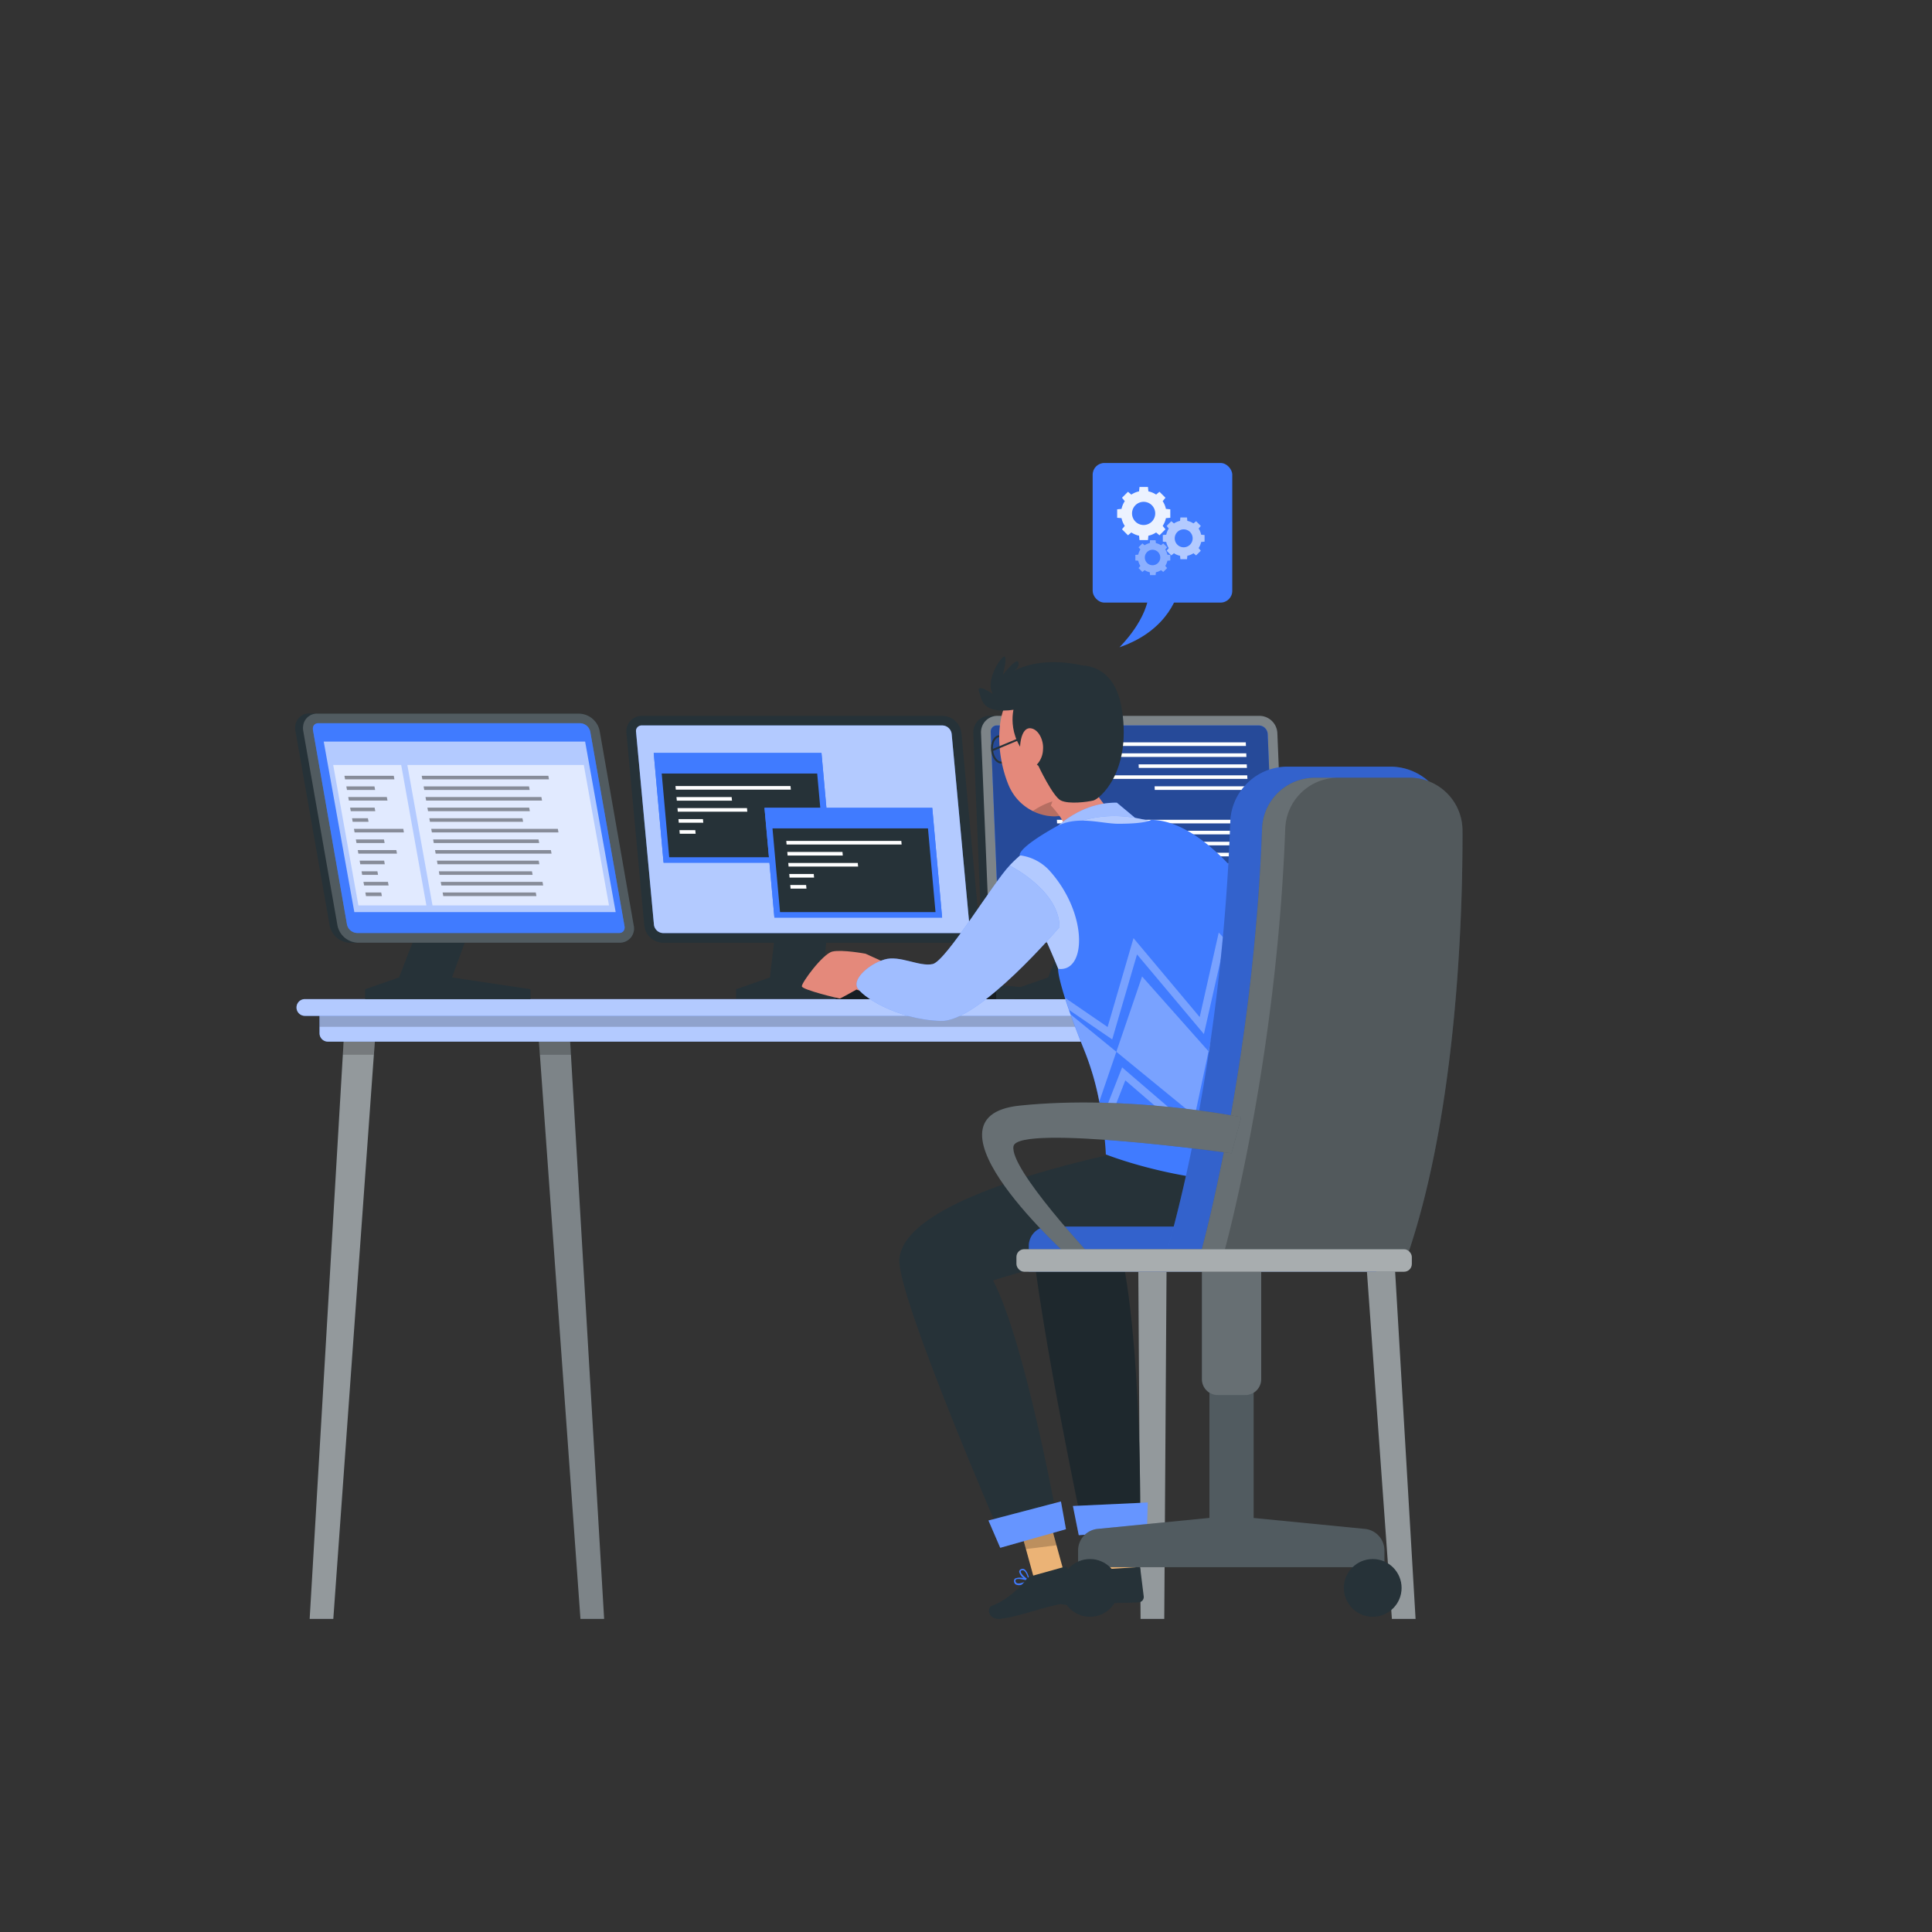 <svg xmlns="http://www.w3.org/2000/svg" viewBox="0 0 500 500"><rect x="0" y="0" width="500" height="500" fill="#333333" stroke="none"/><g id="freepik--Desk--inject-388"><polygon points="203.55 216.17 216.4 216.17 212.98 252.96 233.3 256.01 233.3 258.57 190.5 258.57 190.5 256.01 199.26 252.96 203.55 216.17" style="fill:#263238"></polygon><path d="M253.43,239.52a4,4,0,0,1-4,4.47H171.61a5,5,0,0,1-4.87-4.47l-4.62-49.8a4.31,4.31,0,0,1,.1-1.45,4,4,0,0,1,3.93-3h77.79a5,5,0,0,1,4.87,4.47Z" style="fill:#263238"></path><path d="M171.61,241.48a2.47,2.47,0,0,1-2.37-2.19l-4.62-49.8a1.73,1.73,0,0,1,0-.61,1.46,1.46,0,0,1,1.5-1.13h77.79a2.49,2.49,0,0,1,2.38,2.2l4.62,49.8a1.65,1.65,0,0,1-.38,1.26,1.5,1.5,0,0,1-1.16.47Z" style="fill:#407BFF"></path><path d="M171.61,241.48a2.47,2.47,0,0,1-2.37-2.19l-4.62-49.8a1.73,1.73,0,0,1,0-.61,1.46,1.46,0,0,1,1.5-1.13h77.79a2.49,2.49,0,0,1,2.38,2.2l4.62,49.8a1.65,1.65,0,0,1-.38,1.26,1.5,1.5,0,0,1-1.16.47Z" style="fill:#fff;opacity:0.6;isolation:isolate"></path><polygon points="156.34 418.98 150.22 418.98 139.21 265.74 147.34 265.74 156.34 418.98" style="fill:#263238"></polygon><polygon points="156.35 418.98 150.22 418.98 139.75 273.35 139.21 265.98 147.34 265.98 147.78 273.35 156.35 418.98" style="fill:#fff;opacity:0.4;isolation:isolate"></polygon><polygon points="147.78 272.98 139.75 272.98 139.21 265.98 147.34 265.98 147.78 272.98" style="opacity:0.2;isolation:isolate"></polygon><polygon points="301.3 418.98 295.18 418.98 294.18 265.74 302.3 265.74 301.3 418.98" style="fill:#263238"></polygon><polygon points="302.31 265.98 302.15 290.71 301.31 418.98 295.18 418.98 294.34 290.71 294.18 265.98 302.31 265.98" style="fill:#fff;opacity:0.5;isolation:isolate"></polygon><polygon points="302.31 265.98 302.15 290.98 294.34 290.98 294.18 265.98 302.31 265.98" style="opacity:0.2;isolation:isolate"></polygon><polygon points="366.34 418.98 360.22 418.98 349.21 265.74 357.34 265.74 366.34 418.98" style="fill:#263238"></polygon><polygon points="366.35 418.98 360.22 418.98 349.75 273.35 349.21 265.98 357.34 265.98 357.78 273.35 366.35 418.98" style="fill:#fff;opacity:0.5;isolation:isolate"></polygon><polygon points="357.78 272.98 349.75 272.98 349.21 265.98 357.34 265.98 357.78 272.98" style="opacity:0.2;isolation:isolate"></polygon><polygon points="86.26 418.98 80.14 418.98 89.14 265.74 97.27 265.74 86.26 418.98" style="fill:#263238"></polygon><polygon points="97.27 265.98 96.73 273.35 86.26 418.98 80.14 418.98 88.7 273.35 89.14 265.98 97.27 265.98" style="fill:#fff;opacity:0.5;isolation:isolate"></polygon><polygon points="89.14 265.98 97.27 265.98 96.73 272.98 88.7 272.98 89.14 265.98" style="opacity:0.2;isolation:isolate"></polygon><path d="M82.7,261.9H363.78a0,0,0,0,1,0,0v5.51a2.16,2.16,0,0,1-2.16,2.16H84.86a2.16,2.16,0,0,1-2.16-2.16V261.9A0,0,0,0,1,82.7,261.9Z" style="fill:#407BFF"></path><path d="M82.7,261.9H363.78a0,0,0,0,1,0,0v5.51a2.16,2.16,0,0,1-2.16,2.16H84.86a2.16,2.16,0,0,1-2.16-2.16V261.9A0,0,0,0,1,82.7,261.9Z" style="fill:#fff;opacity:0.6;isolation:isolate"></path><rect x="82.7" y="261.9" width="281.08" height="3.84" style="opacity:0.2;isolation:isolate"></rect><path d="M367.58,262.9H78.9a2.16,2.16,0,0,1-2.16-2.16h0a2.17,2.17,0,0,1,2.16-2.17H367.58a2.17,2.17,0,0,1,2.16,2.17h0A2.16,2.16,0,0,1,367.58,262.9Z" style="fill:#407BFF"></path><path d="M367.58,262.9H78.9a2.16,2.16,0,0,1-2.16-2.16h0a2.17,2.17,0,0,1,2.16-2.17H367.58a2.17,2.17,0,0,1,2.16,2.17h0A2.16,2.16,0,0,1,367.58,262.9Z" style="fill:#fff;opacity:0.6;isolation:isolate"></path><polygon points="216.28 258.57 217.26 254.84 257.81 254.84 276.49 256.71 277.2 258.57 216.28 258.57" style="fill:#263238"></polygon><polygon points="257.81 254.84 257.81 258.57 216.28 258.57 217.26 254.84 257.81 254.84" style="opacity:0.4;isolation:isolate"></polygon><polygon points="117.55 216.17 130.4 216.17 116.98 252.96 137.3 256.01 137.3 258.57 94.5 258.57 94.5 256.01 103.27 252.96 117.55 216.17" style="fill:#263238"></polygon><path d="M155.17,189.16a5.58,5.58,0,0,0-5.25-4.51H80.13a3.58,3.58,0,0,0-3.68,3,4.3,4.3,0,0,0,0,1.47l8.85,50.3A5.56,5.56,0,0,0,90.58,244h69.79a3.66,3.66,0,0,0,3.65-4.51Z" style="fill:#263238"></path><path d="M164,239.46a3.66,3.66,0,0,1-3.65,4.51H92.58a5.56,5.56,0,0,1-5.25-4.51l-8.85-50.3a4.3,4.3,0,0,1,0-1.47,3.58,3.58,0,0,1,3.68-3h67.79a5.58,5.58,0,0,1,5.25,4.51Z" style="fill:#fff;opacity:0.2;isolation:isolate"></path><path d="M92.37,241.45a2.78,2.78,0,0,1-2.57-2.22L81,188.93a1.88,1.88,0,0,1,0-.62,1.33,1.33,0,0,1,1.41-1.13h67.79a2.76,2.76,0,0,1,2.56,2.21l8.86,50.3a1.62,1.62,0,0,1-.28,1.28,1.4,1.4,0,0,1-1.11.48Z" style="fill:#407BFF"></path><path d="M92.37,241.45a2.78,2.78,0,0,1-2.57-2.22L81,188.93a1.88,1.88,0,0,1,0-.62,1.33,1.33,0,0,1,1.41-1.13h67.79a2.76,2.76,0,0,1,2.56,2.21l8.86,50.3a1.62,1.62,0,0,1-.28,1.28,1.4,1.4,0,0,1-1.11.48Z" style="fill:#407BFF;opacity:0.6;isolation:isolate"></path><polygon points="285.55 216.17 298.4 216.17 284.98 252.96 305.3 256.01 305.3 258.57 262.5 258.57 262.5 256.01 271.26 252.96 285.55 216.17" style="fill:#263238"></polygon><path d="M330.58,189.72a4.68,4.68,0,0,0-4.64-4.47H256.15a4.23,4.23,0,0,0-4.08,3,4.37,4.37,0,0,0-.18,1.46l2.05,49.79a4.68,4.68,0,0,0,4.64,4.46h69.79a4.24,4.24,0,0,0,4.26-4.46Z" style="fill:#263238"></path><path d="M332.63,239.51a4.24,4.24,0,0,1-4.26,4.46H260.58a4.68,4.68,0,0,1-4.64-4.46l-2.05-49.79a4.37,4.37,0,0,1,.18-1.46,4.23,4.23,0,0,1,4.08-3h67.79a4.68,4.68,0,0,1,4.64,4.47Z" style="fill:#fff;opacity:0.4;isolation:isolate"></path><path d="M260.71,241.47a2.31,2.31,0,0,1-2.26-2.19l-2.05-49.79a2,2,0,0,1,.06-.62,1.57,1.57,0,0,1,1.56-1.12h67.79a2.34,2.34,0,0,1,2.27,2.2l2.05,49.79a1.69,1.69,0,0,1-.45,1.26,1.63,1.63,0,0,1-1.18.47Z" style="fill:#407BFF"></path><path d="M260.71,241.47a2.31,2.31,0,0,1-2.26-2.19l-2.05-49.79a2,2,0,0,1,.06-.62,1.57,1.57,0,0,1,1.56-1.12h67.79a2.34,2.34,0,0,1,2.27,2.2l2.05,49.79a1.69,1.69,0,0,1-.45,1.26,1.63,1.63,0,0,1-1.18.47Z" style="fill:#407BFF;opacity:0.6;isolation:isolate"></path><path d="M260.71,241.47a2.31,2.31,0,0,1-2.26-2.19l-2.05-49.79a2,2,0,0,1,.06-.62,1.57,1.57,0,0,1,1.56-1.12h67.79a2.34,2.34,0,0,1,2.27,2.2l2.05,49.79a1.69,1.69,0,0,1-.45,1.26,1.63,1.63,0,0,1-1.18.47Z" style="opacity:0.4;isolation:isolate"></path><polygon points="322.45 193.05 272.68 193.05 272.64 192.12 322.41 192.12 322.45 193.05" style="fill:#fff"></polygon><polygon points="322.57 195.89 278.29 195.89 278.25 194.96 322.53 194.96 322.57 195.89" style="fill:#fff"></polygon><polygon points="322.7 198.73 294.71 198.73 294.67 197.81 322.66 197.81 322.7 198.73" style="fill:#fff"></polygon><polygon points="322.83 201.57 286.49 201.57 286.44 200.65 322.78 200.65 322.83 201.57" style="fill:#fff"></polygon><polygon points="322.95 204.42 298.85 204.42 298.81 203.49 322.91 203.49 322.95 204.42" style="fill:#fff"></polygon><polygon points="323.33 213.09 273.57 213.09 273.53 212.16 323.29 212.16 323.33 213.09" style="fill:#fff"></polygon><polygon points="323.46 215.93 279.18 215.93 279.14 215 323.42 215 323.46 215.93" style="fill:#fff"></polygon><polygon points="323.59 218.77 295.6 218.77 295.56 217.84 323.55 217.84 323.59 218.77" style="fill:#fff"></polygon><polygon points="323.71 221.62 287.37 221.62 287.33 220.69 323.67 220.69 323.71 221.62" style="fill:#fff"></polygon><polygon points="323.84 224.46 299.73 224.46 299.69 223.53 323.8 223.53 323.84 224.46" style="fill:#fff"></polygon><polygon points="215.15 223.27 171.73 223.27 169.18 194.87 212.6 194.87 215.15 223.27" style="fill:#407BFF"></polygon><polygon points="215.15 223.27 171.73 223.27 169.18 194.87 212.6 194.87 215.15 223.27" style="fill:#407BFF"></polygon><polygon points="213.43 221.85 173.19 221.85 171.25 200.19 211.49 200.19 213.43 221.85" style="fill:#263238"></polygon><polygon points="204.67 204.36 174.9 204.36 174.81 203.43 204.58 203.43 204.67 204.36" style="fill:#fff"></polygon><polygon points="189.44 207.21 175.16 207.21 175.07 206.28 189.35 206.28 189.44 207.21" style="fill:#fff"></polygon><polygon points="193.4 210.06 175.41 210.06 175.33 209.13 193.32 209.13 193.4 210.06" style="fill:#fff"></polygon><polygon points="182.01 212.92 175.67 212.92 175.58 211.99 181.92 211.99 182.01 212.92" style="fill:#fff"></polygon><polygon points="180.03 215.77 175.92 215.77 175.84 214.84 179.94 214.84 180.03 215.77" style="fill:#fff"></polygon><polygon points="243.82 237.47 200.41 237.47 197.85 209.07 241.27 209.07 243.82 237.47" style="fill:#407BFF"></polygon><polygon points="243.82 237.47 200.41 237.47 197.85 209.07 241.27 209.07 243.82 237.47" style="fill:#407BFF"></polygon><polygon points="242.11 236.05 201.87 236.05 199.92 214.39 240.16 214.39 242.11 236.05" style="fill:#263238"></polygon><polygon points="233.34 218.56 203.57 218.56 203.49 217.63 233.26 217.63 233.34 218.56" style="fill:#fff"></polygon><polygon points="218.11 221.41 203.83 221.41 203.75 220.48 218.03 220.48 218.11 221.41" style="fill:#fff"></polygon><polygon points="222.08 224.27 204.09 224.27 204 223.33 221.99 223.33 222.08 224.27" style="fill:#fff"></polygon><polygon points="210.68 227.12 204.34 227.12 204.26 226.19 210.6 226.19 210.68 227.12" style="fill:#fff"></polygon><polygon points="208.71 229.97 204.6 229.97 204.52 229.04 208.62 229.04 208.71 229.97" style="fill:#fff"></polygon><polygon points="159.34 236.05 91.7 236.05 83.78 191.92 151.43 191.92 159.34 236.05" style="fill:#fff;opacity:0.6;isolation:isolate"></polygon><polygon points="110.35 234.32 92.75 234.32 86.23 197.98 103.83 197.98 110.35 234.32" style="fill:#fff;opacity:0.6;isolation:isolate"></polygon><polygon points="111.93 234.32 157.61 234.32 151.09 197.98 105.42 197.98 111.93 234.32" style="fill:#fff;opacity:0.6;isolation:isolate"></polygon><g style="opacity:0.4;isolation:isolate"><polygon points="102.07 201.69 89.3 201.69 89.14 200.77 101.91 200.77 102.07 201.69"></polygon><polygon points="97.08 204.44 89.8 204.44 89.63 203.52 96.91 203.52 97.08 204.44"></polygon><polygon points="100.28 207.19 90.29 207.19 90.12 206.26 100.11 206.26 100.28 207.19"></polygon><polygon points="97.12 209.93 90.78 209.93 90.61 209.01 96.95 209.01 97.12 209.93"></polygon><polygon points="95.38 212.68 91.27 212.68 91.11 211.76 95.21 211.76 95.38 212.68"></polygon><polygon points="104.53 215.43 91.77 215.43 91.6 214.5 104.37 214.5 104.53 215.43"></polygon><polygon points="99.54 218.17 92.26 218.17 92.09 217.25 99.37 217.25 99.54 218.17"></polygon><polygon points="102.74 220.92 92.75 220.92 92.58 220 102.57 220 102.74 220.92"></polygon><polygon points="99.58 223.66 93.24 223.66 93.08 222.74 99.42 222.74 99.58 223.66"></polygon><polygon points="97.84 226.41 93.73 226.41 93.57 225.49 97.67 225.49 97.84 226.41"></polygon><polygon points="100.57 229.16 94.23 229.16 94.06 228.23 100.4 228.23 100.57 229.16"></polygon><polygon points="98.83 231.9 94.72 231.9 94.55 230.98 98.66 230.98 98.83 231.9"></polygon></g><g style="opacity:0.4;isolation:isolate"><polygon points="142.07 201.69 109.3 201.69 109.14 200.77 141.91 200.77 142.07 201.69"></polygon><polygon points="137.08 204.44 109.8 204.44 109.63 203.52 136.91 203.52 137.08 204.44"></polygon><polygon points="140.28 207.19 110.29 207.19 110.12 206.26 140.11 206.26 140.28 207.19"></polygon><polygon points="137.12 209.93 110.78 209.93 110.61 209.01 136.95 209.01 137.12 209.93"></polygon><polygon points="135.38 212.68 111.27 212.68 111.11 211.76 135.21 211.76 135.38 212.68"></polygon><polygon points="144.53 215.43 111.77 215.43 111.6 214.5 144.37 214.5 144.53 215.43"></polygon><polygon points="139.54 218.17 112.26 218.17 112.09 217.25 139.37 217.25 139.54 218.17"></polygon><polygon points="142.74 220.92 112.75 220.92 112.58 220 142.57 220 142.74 220.92"></polygon><polygon points="139.58 223.66 113.24 223.66 113.08 222.74 139.42 222.74 139.58 223.66"></polygon><polygon points="137.84 226.41 113.73 226.41 113.57 225.49 137.67 225.49 137.84 226.41"></polygon><polygon points="140.57 229.16 114.23 229.16 114.06 228.23 140.4 228.23 140.57 229.16"></polygon><polygon points="138.82 231.9 114.72 231.9 114.55 230.98 138.66 230.98 138.82 231.9"></polygon></g></g><g id="freepik--speech-bubble--inject-388"><rect x="282.77" y="119.82" width="36.13" height="36.13" rx="3.03" transform="translate(601.68 275.77) rotate(180)" style="fill:#407BFF"></rect><path d="M305,152.74s-1.84,10.18-15.29,14.77c0,0,7.64-7.39,7.64-14.77Z" style="fill:#407BFF"></path><path d="M302.87,134v-2.19l-1.13-.11a5.73,5.73,0,0,0-.84-2l.72-.88-1.55-1.55-.87.73a5.81,5.81,0,0,0-2-.84l-.11-1.13h-2.19l-.11,1.13a5.81,5.81,0,0,0-2,.84l-.87-.73-1.55,1.55.72.88a5.73,5.73,0,0,0-.84,2l-1.13.11V134l1.13.1a5.66,5.66,0,0,0,.84,2l-.72.88,1.55,1.55.87-.73a5.81,5.81,0,0,0,2,.84l.11,1.13h2.19l.11-1.13a5.81,5.81,0,0,0,2-.84l.87.73,1.55-1.55-.72-.88a5.66,5.66,0,0,0,.84-2Zm-6.9,1.87a3,3,0,1,1,3-3A3,3,0,0,1,296,135.87Z" style="fill:#fff;opacity:0.9"></path><path d="M311.74,140.18v-1.72l-.88-.08a4.66,4.66,0,0,0-.66-1.59l.57-.68-1.22-1.22-.68.57a4.66,4.66,0,0,0-1.59-.66l-.08-.88h-1.72l-.08.88a4.53,4.53,0,0,0-1.58.66l-.69-.57-1.21,1.22.56.68a4.66,4.66,0,0,0-.66,1.59l-.88.08v1.72l.88.08a4.53,4.53,0,0,0,.66,1.58l-.56.69,1.21,1.21.69-.56a4.53,4.53,0,0,0,1.58.66l.08.88h1.72l.08-.88a4.66,4.66,0,0,0,1.59-.66l.68.56,1.22-1.21-.57-.69a4.53,4.53,0,0,0,.66-1.58Zm-5.4,1.46a2.32,2.32,0,1,1,2.32-2.32A2.32,2.32,0,0,1,306.34,141.64Z" style="fill:#fff;opacity:0.6"></path><path d="M302.87,145.05v-1.44l-.75-.07a3.74,3.74,0,0,0-.55-1.33l.48-.58-1-1-.58.48a3.92,3.92,0,0,0-1.33-.56l-.07-.74h-1.44l-.07.74a3.92,3.92,0,0,0-1.33.56l-.58-.48-1,1,.48.58a3.74,3.74,0,0,0-.55,1.33l-.75.07v1.44l.75.07a3.9,3.9,0,0,0,.55,1.33l-.48.57,1,1,.58-.47a3.9,3.9,0,0,0,1.33.55l.07.74h1.44l.07-.74a3.9,3.9,0,0,0,1.33-.55l.58.47,1-1-.48-.57a3.9,3.9,0,0,0,.55-1.33Zm-4.54,1.23a2,2,0,1,1,1.95-1.95A2,2,0,0,1,298.33,146.28Z" style="fill:#fff;opacity:0.4"></path></g><g id="freepik--Character--inject-388"><g id="freepik--group--inject-388"><polygon points="294.06 408.2 286.09 407.11 284.99 388.17 292.94 389.27 294.06 408.2" style="fill:#ebb376"></polygon><polygon points="292.94 389.27 284.99 388.18 285.62 399 293.57 399.7 292.94 389.27" style="opacity:0.2;isolation:isolate"></polygon><path d="M285.49,406.15l9-.57a.57.57,0,0,1,.63.51h0l.88,7.1a1.4,1.4,0,0,1-1.31,1.5c-3.14.15-4.65.06-8.61.28-2.43.14-7.22.66-10.58.33s-2.94-3.63-1.49-3.79c3.43-.39,8-2.91,10.13-4.83A2.24,2.24,0,0,1,285.49,406.15Z" style="fill:#263238"></path><path d="M285.3,407.12h0c0-.14-.13-2.41-1-3.13a1.16,1.16,0,0,0-.9-.21.77.77,0,0,0-.68.6,2.91,2.91,0,0,0,.79,1.84,3.25,3.25,0,0,0-2.22-.41.74.74,0,0,0-.41.56,1,1,0,0,0,.3,1,2.13,2.13,0,0,0,1.52.3,9.31,9.31,0,0,0,2.1-.42.08.08,0,0,0,.07,0,.33.33,0,0,0,0-.06s.19,0,.2-.07l.17,0Zm-2.21-2.66c0-.11.07-.25.33-.3h.09a.51.51,0,0,1,.41.15c.51.42.65,1.69.68,2.45l-.16-.09A3.78,3.78,0,0,1,283.09,404.46Zm-1.64,2.65a.71.71,0,0,1-.18-.66.33.33,0,0,1,.2-.27c.51-.24,1.88.35,2.85.88C282.91,407.43,281.85,407.45,281.45,407.11Z" style="fill:#407BFF"></path><path d="M293.74,296.88l1.94-12.18L340.34,282s4.75,25.34,1.1,32.09c-6.51,12.05-41.61,6-51.89,7.15,6.14,25.11,5.54,74.18,5.54,74.18l-14.67,1.12s-11.28-52.87-13.57-78C265.31,301.62,279.36,302,293.74,296.88Z" style="fill:#263238"></path><path d="M293.74,296.88l1.94-12.18L340.34,282s4.75,25.34,1.1,32.09c-6.51,12.05-41.61,6-51.89,7.15,6.14,25.11,5.54,74.18,5.54,74.18l-14.67,1.12s-11.28-52.87-13.57-78C265.31,301.62,279.36,302,293.74,296.88Z" style="opacity:0.2;isolation:isolate"></path><path d="M261.07,193.7c.2,1.88-.6,3.5-1.79,3.64s-2.33-1.29-2.54-3.16.6-3.51,1.79-3.64S260.86,191.82,261.07,193.7Z" style="fill:none;stroke:#263238;stroke-miterlimit:10;stroke-width:0.5px"></path><path d="M261.1,203.37a12,12,0,0,0,.62,1.24,12.91,12.91,0,0,0,5.58,5.29,12.24,12.24,0,0,0,1.84.75,11.77,11.77,0,0,0,10.05-1.24,12,12,0,0,0,3.36-3.28c3.82-5.44,2.79-10.8,1.77-20A12.66,12.66,0,0,0,265,176.61C256.67,181.76,257.74,195.51,261.1,203.37Z" style="fill:#e4897b"></path><path d="M267.3,209.9a12.24,12.24,0,0,0,1.84.75,11.77,11.77,0,0,0,10.05-1.24,14,14,0,0,0-2.15-2.82A18.23,18.23,0,0,0,267.3,209.9Z" style="opacity:0.2;isolation:isolate"></path><path d="M291.39,212.34c-1.57,5.94-11.76,10.71-11.76,10.71s-6.87,2.18-6.83-.44c3.08-2.79,3.7-5.48,3.06-8a11.73,11.73,0,0,0-2.19-4.15,24.76,24.76,0,0,0-1.7-2l6-16C280.14,199.06,285,210.66,291.39,212.34Z" style="fill:#e4897b"></path><path d="M262.39,183.24s-2.58,8.69,6.33,14.93c0,0,3.75,8,5.84,9s6.8.39,8.4,0,9.81-7.23,7.44-23.26-15.84-11-15.84-11Z" style="fill:#263238"></path><path d="M269.93,194a6,6,0,0,1-2.34,4.56c-1.72,1.1-3.38-1.31-3.58-4.09-.16-2.47.52-6.09,2.58-6S270.16,191.46,269.93,194Z" style="fill:#e4897b"></path><path d="M280.08,172.24s-9.89-2.71-17.61,1.38c0,0,1.52-1,1.06-2.26s-4,3.3-4,3.3,1.19-4.34.46-4.74-5.27,6.4-3,9.7c0,0-4.4-3-3.62-.66s.78,6.39,10.93,4.41S280.08,172.24,280.08,172.24Z" style="fill:#263238"></path><line x1="256.74" y1="194.18" x2="263.99" y2="191.15" style="fill:none;stroke:#263238;stroke-miterlimit:10;stroke-width:0.5px"></line><path d="M271.67,215.88s6.69-8.26,17.37-8.15l6.53,5.45Z" style="fill:#407BFF"></path><path d="M271.67,215.88s6.69-8.26,17.37-8.15l6.53,5.45Z" style="fill:#fff;opacity:0.5;isolation:isolate"></path><path d="M231.27,250.13,224,246.82s-6.06-1.13-8.57-.56-8,8.09-7.91,9,9.6,3.16,9.81,3.16,4.32-2.32,4.32-2.32l6.71,2.32Z" style="fill:#e4897b"></path><polygon points="296.81 396.14 279.18 397.3 277.67 389.75 297.04 388.85 296.81 396.14" style="fill:#407BFF"></polygon><polygon points="296.81 396.14 279.18 397.3 277.67 389.75 297.04 388.85 296.81 396.14" style="fill:#fff;opacity:0.2"></polygon><polygon points="275.68 408.13 267.66 408.72 262.64 390.43 270.65 389.85 275.68 408.13" style="fill:#ebb376"></polygon><path d="M266.58,409l-.14,0h0c0-.12-.41-2.37-1.38-2.9a.9.9,0,0,0-.8,0,.7.7,0,0,0-.49.73,3,3,0,0,0,1.18,1.63,3.21,3.21,0,0,0-2.24.06.7.7,0,0,0-.28.63,1,1,0,0,0,.51.94,2.15,2.15,0,0,0,1.56,0,10,10,0,0,0,2-.84h.07s0-.05,0-.07A.11.11,0,0,0,266.58,409Zm-2.41-2.24c0-.11,0-.25.27-.35l.09,0a.55.55,0,0,1,.43.06c.58.31,1,1.53,1.17,2.26l-.18-.05C265.16,408.19,264.24,407.29,264.17,406.75Zm-1.05,2.94a.71.71,0,0,1-.31-.61.36.36,0,0,1,.13-.31c.46-.34,1.92,0,3,.27C264.61,409.7,263.59,409.94,263.12,409.69Z" style="fill:#407BFF"></path><polygon points="270.65 389.85 262.64 390.44 265.51 400.89 273.43 399.92 270.65 389.85" style="opacity:0.2;isolation:isolate"></polygon><path d="M259.92,399.6,274,395.45s-8.43-47.58-17-64.08c.64-.21,1.49-.48,2.54-.79,1.89-.57,4.4-1.28,7.35-2.1,20.52-5.69,62.11-16.36,62.11-16.36l-19-17.73s-75.68,11.54-77.25,31.48C232.06,335.46,259.92,399.6,259.92,399.6Z" style="fill:#263238"></path><polygon points="275.87 395.76 258.86 400.57 255.81 393.5 274.57 388.58 275.87 395.76" style="fill:#407BFF"></polygon><polygon points="275.87 395.76 258.86 400.57 255.81 393.5 274.57 388.58 275.87 395.76" style="fill:#fff;opacity:0.2"></polygon><path d="M266.88,407.9l8.68-2.42a.57.57,0,0,1,.72.36h0l2.35,6.76a1.43,1.43,0,0,1-1,1.75c-3.05.79-4.54,1-8.37,2.06-2.35.65-6.93,2.15-10.28,2.53s-3.63-2.94-2.25-3.39c3.28-1.1,7.21-4.52,8.91-6.84A2.22,2.22,0,0,1,266.88,407.9Z" style="fill:#263238"></path><path d="M261.29,224s12.65-14.16,29.54-12.7,33.81,14.5,42.22,35,11,51.5,11,51.5-27.34,7.82-55.12.69A295.54,295.54,0,0,0,261.29,224Z" style="fill:#407BFF"></path><path d="M261.29,224s12.65-14.16,29.54-12.7,33.81,14.5,42.22,35,11,51.5,11,51.5-27.34,7.82-55.12.69A295.54,295.54,0,0,0,261.29,224Z" style="fill:#fff;opacity:0.6;isolation:isolate"></path><path d="M261.29,224c-4.26,4.43-16.45,24.74-19.92,25.5s-8.52-2.37-12.48-1.18-8,4.8-7.1,7.1,10.21,8.46,21.74,8.8c9.87.28,30.67-24.29,30.67-24.29C274.2,230.38,261.29,224,261.29,224Z" style="fill:#407BFF"></path><path d="M261.29,224c-4.26,4.43-16.45,24.74-19.92,25.5s-8.52-2.37-12.48-1.18-8,4.8-7.1,7.1,10.21,8.46,21.74,8.8c9.87.28,30.67-24.29,30.67-24.29C274.2,230.38,261.29,224,261.29,224Z" style="fill:#fff;opacity:0.5;isolation:isolate"></path><path d="M343,304.56c-28.68,5.54-56.81-5.8-56.81-5.8s-.07-2.06-.43-5.27h0c-.13-1.22-.31-2.61-.53-4.11s-.46-2.81-.76-4.32a70.84,70.84,0,0,0-3.63-12.63c-1.59-3.95-2.83-7.2-3.78-9.87q-.21-.57-.39-1.11c-.41-1.17-.76-2.22-1.06-3.15-2-6.36-1.77-7.57-1.77-7.57,7.26,1,7.8-13.93-1.91-25.05a12.47,12.47,0,0,0-8-4.32s-1-1.58,9.25-7.35c5.52-3.11,11.7-.82,16.27-.82,7.34,0,8.44-1,8.44-1,12,0,26.48,15.83,35.83,34.66.47.94.93,1.89,1.37,2.85s.9,2,1.33,3a88.05,88.05,0,0,1,6.56,23c.1.81.2,1.59.28,2.35.13,1.08.24,2.11.35,3.1.13,1.22.24,2.38.34,3.47C345.77,303.8,343,304.56,343,304.56Z" style="fill:#407BFF"></path><path d="M277.1,262.55l11.81,9.65-4.4,12.85a70.84,70.84,0,0,0-3.63-12.63C279.29,268.47,278.05,265.22,277.1,262.55Z" style="fill:#fff;opacity:0.3;isolation:isolate"></path><polygon points="295.57 252.71 312.77 272.08 309.21 288.82 288.91 272.2 295.57 252.71" style="fill:#fff;opacity:0.3;isolation:isolate"></polygon><polygon points="317.72 248.83 333.66 267.01 329.06 290.42 312.77 272.08 317.72 248.83" style="fill:#fff;opacity:0.3;isolation:isolate"></polygon><path d="M343.32,278l-9.66-11,2.82-14.37a88.05,88.05,0,0,1,6.56,23C343.14,276.49,343.24,277.27,343.32,278Z" style="fill:#fff;opacity:0.3;isolation:isolate"></path><g style="opacity:0.3;isolation:isolate"><path d="M335.15,249.65l-3,12.57L316.57,245.5l-5,22.11L294.26,247,287.84,269l-11.13-7.6c-.41-1.17-.76-2.22-1.06-3.15l11,7.54,6.7-23,17.13,20.43,4.93-21.87L331,258.13l2.74-11.33C334.25,247.74,334.71,248.69,335.15,249.65Z" style="fill:#fff"></path></g><g style="opacity:0.3;isolation:isolate"><path d="M344,284.6l-7.38-8.6-5,24.56-16.41-18.05-3.58,14.63-20.4-17.54-5.44,13.88c-.13-1.22-.31-2.61-.53-4.11l5.14-13.13,20.06,17.25,3.7-15.1,16.29,17.91,5-24.7,8.19,9.53C343.8,282.35,343.91,283.51,344,284.6Z" style="fill:#fff"></path></g></g><path d="M266.26,317.44h89.92a0,0,0,0,1,0,0v6.69a5,5,0,0,1-5,5H271.26a5,5,0,0,1-5-5v-6.69A0,0,0,0,1,266.26,317.44Z" transform="translate(622.44 646.57) rotate(180)" style="fill:#407BFF"></path><path d="M266.26,317.44h89.92a0,0,0,0,1,0,0v6.69a5,5,0,0,1-5,5H271.26a5,5,0,0,1-5-5v-6.69A0,0,0,0,1,266.26,317.44Z" transform="translate(622.44 646.57) rotate(180)" style="opacity:0.2;isolation:isolate"></path><path d="M353.25,395.68l-28.81-2.83v-40.5H313v40.48l-28.93,2.85a5.6,5.6,0,0,0-5.06,5.58v4.33h79.28v-4.33A5.6,5.6,0,0,0,353.25,395.68Z" style="fill:#263238"></path><path d="M353.25,395.68l-28.81-2.83v-40.5H313v40.48l-28.93,2.85a5.6,5.6,0,0,0-5.06,5.58v4.33h79.28v-4.33A5.6,5.6,0,0,0,353.25,395.68Z" style="fill:#fff;opacity:0.2;isolation:isolate"></path><circle cx="282.08" cy="410.95" r="7.47" style="fill:#263238"></circle><circle cx="355.26" cy="410.95" r="7.47" style="fill:#263238"></circle><path d="M311.05,325h15.35a0,0,0,0,1,0,0v31.93a4.13,4.13,0,0,1-4.13,4.13h-7.09a4.13,4.13,0,0,1-4.13-4.13V325A0,0,0,0,1,311.05,325Z" style="fill:#263238"></path><path d="M311.05,325h15.35a0,0,0,0,1,0,0v31.93a4.13,4.13,0,0,1-4.13,4.13h-7.09a4.13,4.13,0,0,1-4.13-4.13V325A0,0,0,0,1,311.05,325Z" style="fill:#fff;opacity:0.3;isolation:isolate"></path><path d="M301.64,325S316,279.31,318.4,212.65a14.82,14.82,0,0,1,14.82-14.24H359.8a14.83,14.83,0,0,1,14.84,14.75c.1,24.22-1.59,73.72-15.25,114Z" style="fill:#407BFF"></path><path d="M301.64,325S316,279.31,318.4,212.65a14.82,14.82,0,0,1,14.82-14.24H359.8a14.83,14.83,0,0,1,14.84,14.75c.1,24.22-1.59,73.72-15.25,114Z" style="opacity:0.2;isolation:isolate"></path><path d="M310.71,324.42s13.65-48.56,15.91-110a13.66,13.66,0,0,1,13.67-13.14H364.8a13.68,13.68,0,0,1,13.69,13.61c.09,22.33-1.47,72.45-14.07,109.57Z" style="fill:#263238"></path><path d="M364.42,324.42H310.71s13.65-48.56,15.91-110a13.66,13.66,0,0,1,13.67-13.14H364.8a13.68,13.68,0,0,1,13.69,13.61C378.58,237.18,377,287.3,364.42,324.42Z" style="fill:#fff;opacity:0.3;isolation:isolate"></path><path d="M321.23,289.12s-29.14-5.89-57.27-3,13.24,39.61,13.24,39.61H283s-21.92-23.31-20.7-29.11,56.42,1.85,56.42,1.85Z" style="fill:#263238"></path><path d="M321.23,289.12s-29.14-5.89-57.27-3,13.24,39.61,13.24,39.61H283s-21.92-23.31-20.7-29.11,56.42,1.85,56.42,1.85Z" style="fill:#fff;opacity:0.3;isolation:isolate"></path><path d="M364.42,324.42H316.71s13.65-48.56,15.91-110a13.66,13.66,0,0,1,13.67-13.14H364.8a13.68,13.68,0,0,1,13.69,13.61C378.58,237.18,377,287.3,364.42,324.42Z" style="opacity:0.2;isolation:isolate"></path><rect x="263.06" y="323.28" width="102.33" height="5.84" rx="2.01" transform="translate(628.44 652.41) rotate(-180)" style="fill:#263238"></rect><rect x="263.06" y="323.28" width="102.33" height="5.84" rx="2.01" transform="translate(628.44 652.41) rotate(-180)" style="fill:#fff;opacity:0.6;isolation:isolate"></rect></g></svg>